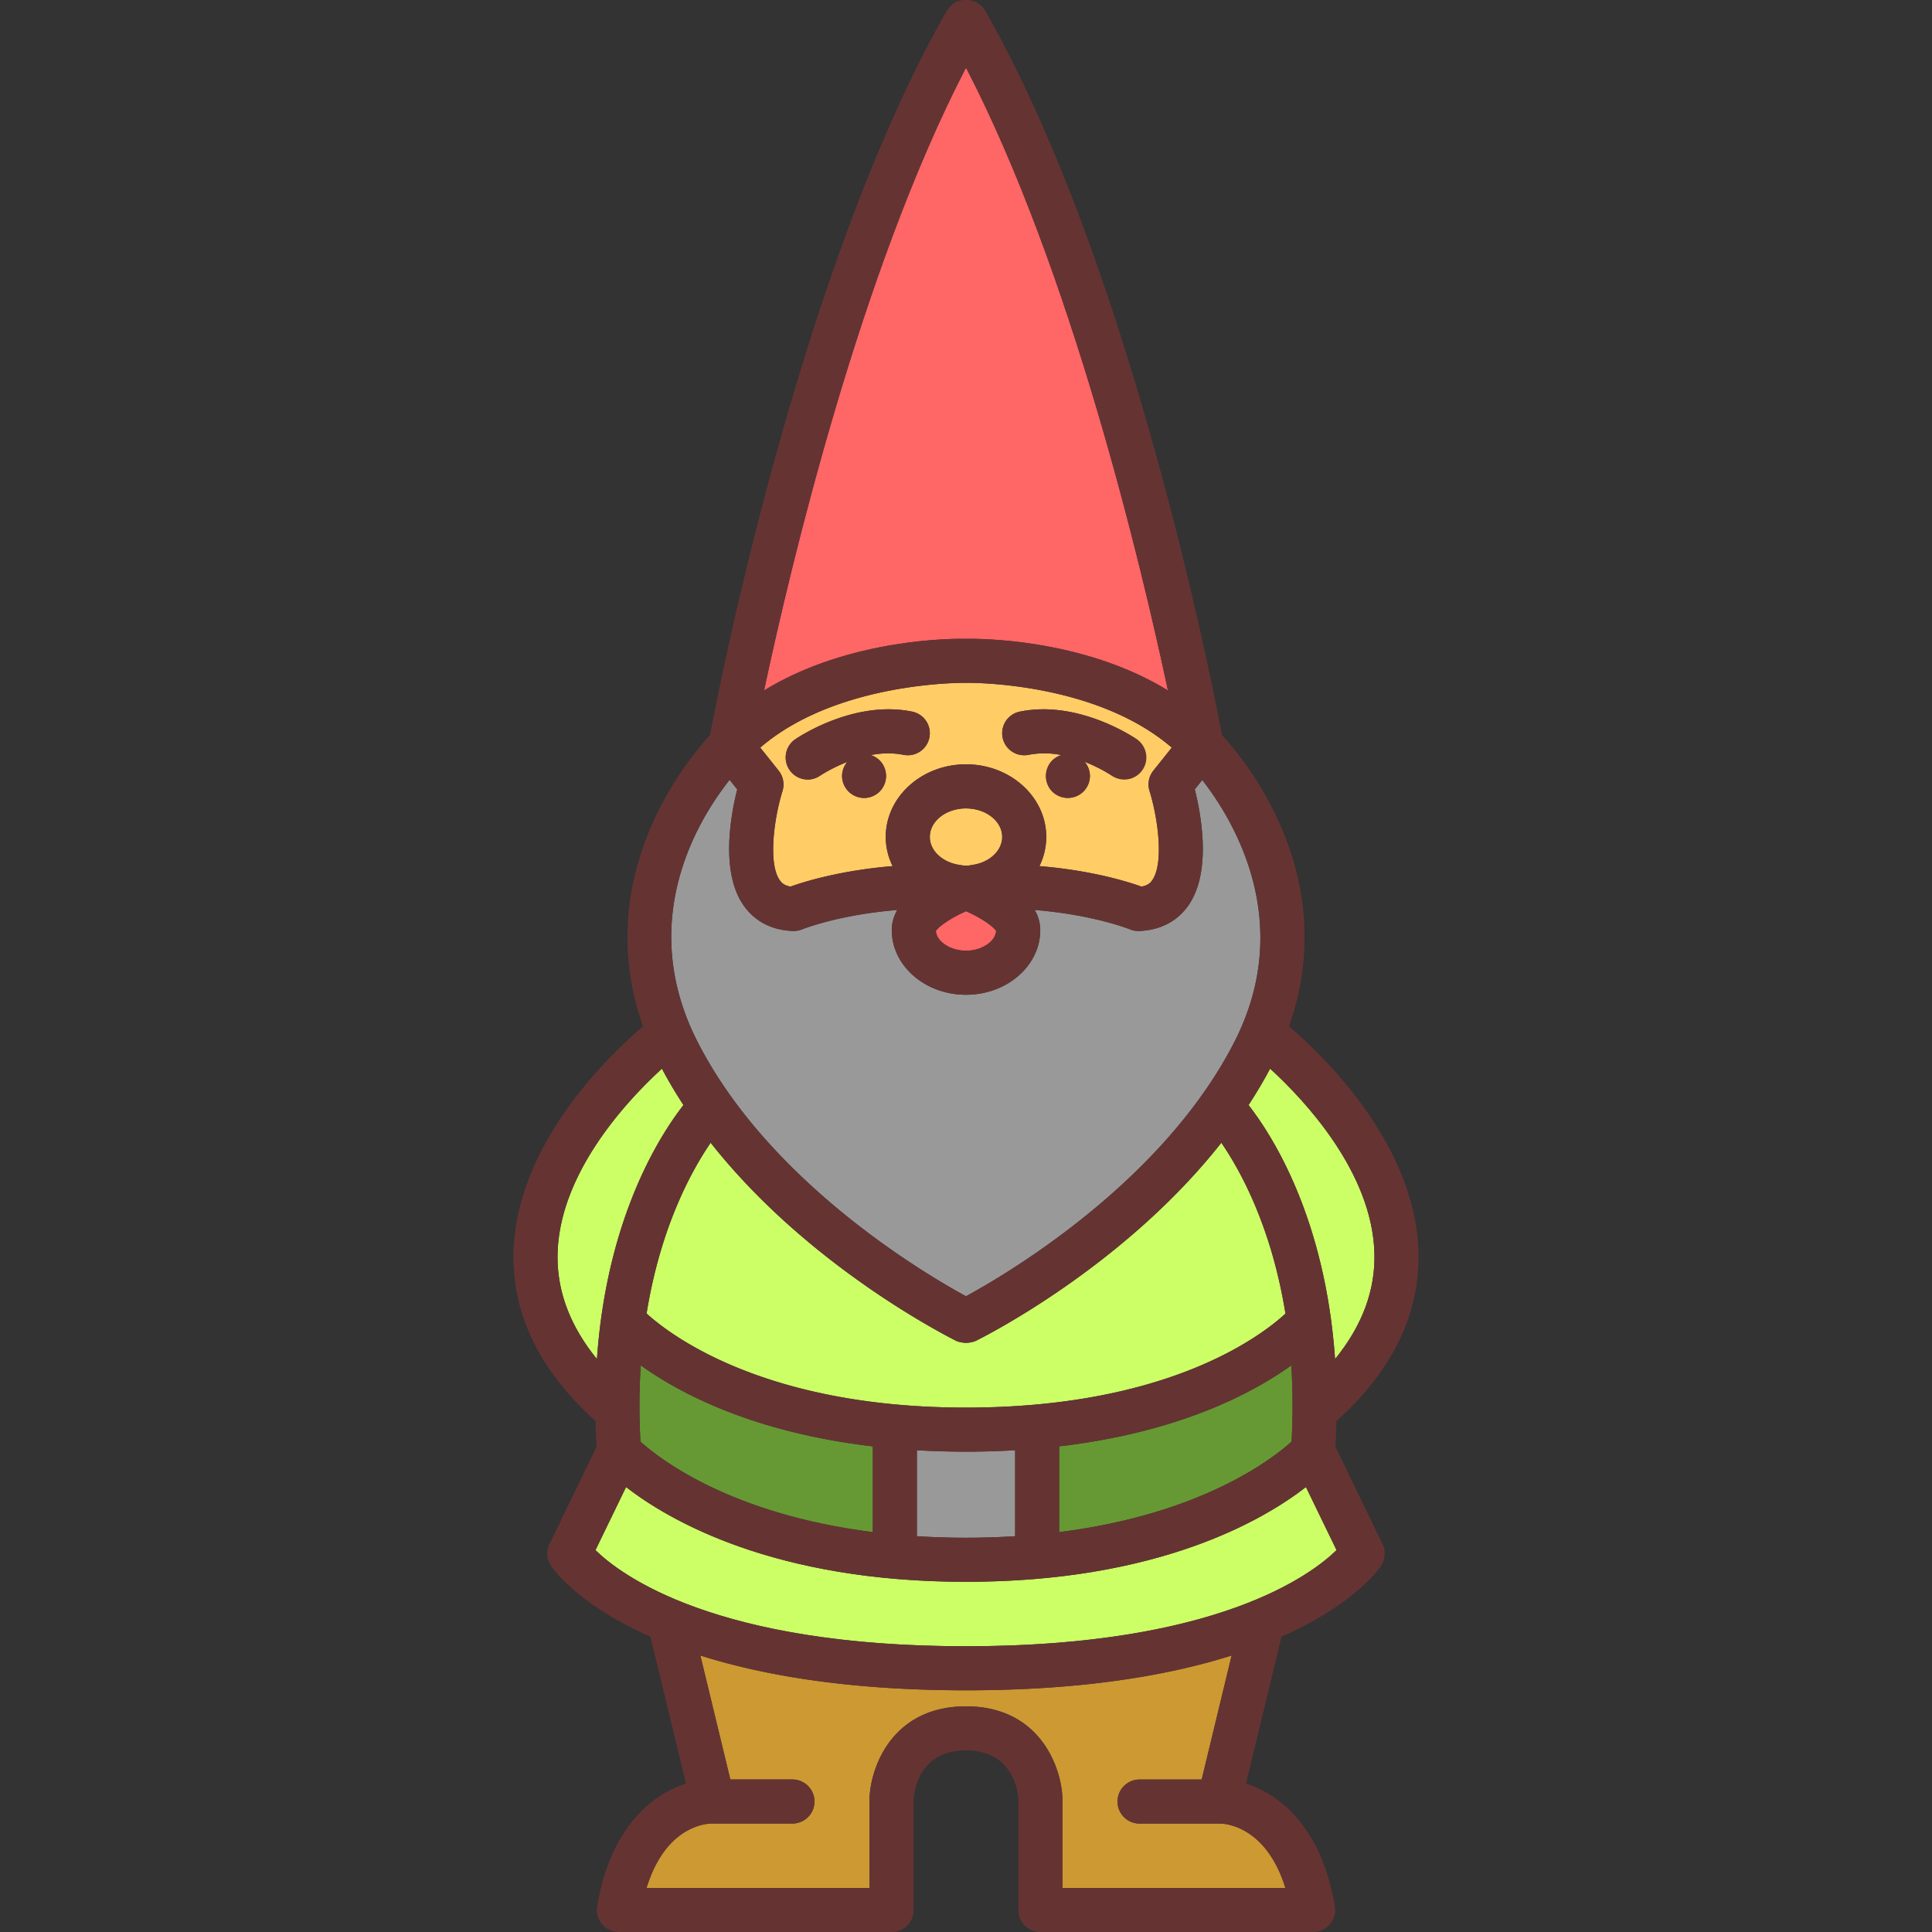 <svg version="1.1" id="Capa_1" xmlns="http://www.w3.org/2000/svg" x="0" y="0" viewBox="0 0 438.64 438.64" xml:space="preserve"><rect x="0" y="0" width="438.64" height="438.64" fill="#333333" stroke="none"/><path d="M212.47 211.39c.2 2.4 3.31 4.46 6.85 4.46 3.54 0 6.66-2.06 6.85-4.46-.64-1.14-3.69-3.12-6.84-4.52-3.16 1.4-6.22 3.4-6.86 4.52z" fill="#f66"/><path d="M219.32 294.3c9.2-5 44.7-25.86 60.98-57.83 13.8-27.11-.19-50.21-7.34-59.38l-1.7 2.13c1.44 5.71 3.9 18.8-1.5 26.42-1.77 2.5-5.13 5.51-11.14 5.73-.73.02-1.44-.1-2.1-.38-.1-.05-8.2-3.3-21.6-4.4a9.17 9.17 0 0 1 1.26 4.57c0 8.1-7.56 14.69-16.86 14.69s-16.85-6.6-16.85-14.69c0-1.66.47-3.18 1.26-4.56-13.4 1.1-21.5 4.35-21.61 4.4-.66.26-1.38.39-2.1.37-6-.22-9.37-3.23-11.14-5.73-5.4-7.62-2.94-20.7-1.5-26.42l-1.73-2.17c-7.22 9.12-21.25 32.03-7.31 59.42 16.28 31.97 51.79 52.83 60.98 57.83z" fill="#999"/><path d="M219.32 183.53c-4.53 0-8.22 2.9-8.22 6.48 0 3.16 2.9 5.8 6.72 6.36 1.35.24 1.82.22 3 0 3.82-.57 6.72-3.2 6.72-6.36 0-3.57-3.69-6.47-8.22-6.47z" fill="#fc6"/><path d="M219.33 145.04c2.33-.05 26.35-.24 45.84 11.73-6.02-28.29-21.88-95.2-45.85-141.4-23.97 46.21-39.83 113.11-45.85 141.4 19.54-12 43.62-11.78 45.86-11.73z" fill="#f66"/><path d="M221.53 304.44a5.9 5.9 0 0 1-4.42 0c-1.58-.84-33.47-16.72-55.76-44.99-4.3 6.28-11.38 19.06-14.55 38.77 5.63 5.1 27.12 21.36 72.52 21.36 45.77 0 66.99-16.23 72.53-21.34-3.17-19.72-10.25-32.52-14.56-38.79-22.28 28.27-54.16 44.19-55.76 44.99z" fill="#cf6"/><path d="M177.66 179.59c-1.9 6.1-3.34 16.43-.61 20.28.42.59 1.04 1.2 2.45 1.42 2.97-1.07 11.15-3.65 23.16-4.65-1-2.03-1.56-4.27-1.56-6.63 0-9.09 8.17-16.48 18.22-16.48 10.05 0 18.22 7.4 18.22 16.48 0 2.36-.56 4.6-1.55 6.63 12 1 20.19 3.58 23.15 4.65 1.41-.22 2.04-.83 2.45-1.42 2.73-3.85 1.3-14.18-.6-20.29a5 5 0 0 1 .86-4.6l4.19-5.24c-17.69-15.24-46.68-14.71-46.72-14.71-.05 0-29.1-.47-46.71 14.7l4.18 5.25a5 5 0 0 1 .87 4.61zm53.87-18.02c13.3-2.73 26.04 5.92 26.58 6.3a5 5 0 0 1-5.67 8.23 34.7 34.7 0 0 0-6.19-3.14 5 5 0 0 1 1.21 3.22 5.03 5.03 0 0 1-8.54 3.54 5.04 5.04 0 0 1 0-7.07 5.02 5.02 0 0 1 2.05-1.22 19.2 19.2 0 0 0-7.42-.06 5 5 0 0 1-2.02-9.8zm-51 6.3c.54-.38 13.28-9.03 26.58-6.3a5 5 0 0 1-2.02 9.8 19.13 19.13 0 0 0-7.4.07c.75.24 1.46.64 2.03 1.21a5.01 5.01 0 0 1-3.54 8.53 5.03 5.03 0 0 1-5-5 5 5 0 0 1 1.2-3.2 35.01 35.01 0 0 0-6.16 3.11 4.97 4.97 0 0 1-6.96-1.27 5 5 0 0 1 1.27-6.96z" fill="#fc6"/><path d="M219.32 359.13c-43.5 0-67.38-13.91-77.18-21.51l-6.94 14.32c5.77 5.66 27.22 21.82 84.12 21.82 56.82 0 78.34-16.16 84.13-21.82l-6.95-14.32c-9.8 7.6-33.67 21.51-77.18 21.51zM312.04 284.45c-.53-18.3-15.75-34.56-23.67-41.82-1.52 2.84-3.16 5.6-4.9 8.26 5.4 6.92 17.41 25.67 19.64 57.67 6.17-7.58 9.18-15.65 8.93-24.1z" fill="#cf6"/><path d="M293.24 327.3c.33-6.18.28-11.95-.07-17.3-8.8 6.32-25.52 15.2-52.7 18.38v19.47c32.42-4.08 48.54-16.72 52.77-20.56z" fill="#693"/><path d="M258.73 414.02a5 5 0 1 1 0-10h14.1l6.8-28.17c-14.12 4.48-33.64 7.91-60.3 7.91-26.68 0-46.2-3.43-60.32-7.9l6.8 28.16h14.1a5 5 0 1 1 0 10h-18.24c-1.11-.01-10.5.35-14.88 14.62h50.64v-20.6c.34-7.13 5.33-20.63 21.9-20.63 16.55 0 21.54 13.5 21.87 20.63v20.6h50.64c-4.6-14.87-14.75-14.61-14.87-14.63h-18.25z" fill="#c93"/><path d="M155.18 250.89a106 106 0 0 1-4.9-8.26c-7.92 7.26-23.14 23.52-23.68 41.82-.25 8.46 2.76 16.53 8.93 24.11 2.23-32.01 14.25-50.76 19.65-57.67z" fill="#cf6"/><path d="M145.4 327.3c4.23 3.83 20.35 16.47 52.76 20.55v-19.47C171 325.2 154.28 316.32 145.48 310c-.36 5.35-.41 11.12-.08 17.3z" fill="#693"/><path d="M208.16 329.26v19.52a177.81 177.81 0 0 0 22.32 0v-19.52a191.27 191.27 0 0 1-22.32 0z" fill="#999"/><path d="M183.38 176.98c.98 0 1.97-.29 2.83-.89.05-.03 2.55-1.7 6.17-3.11a5 5 0 0 0-1.2 3.2 5.03 5.03 0 0 0 8.54 3.54 5.04 5.04 0 0 0 0-7.07 5.04 5.04 0 0 0-2.04-1.21c2.38-.45 4.92-.59 7.41-.07a5 5 0 0 0 2.02-9.8c-13.3-2.73-26.04 5.92-26.58 6.3a5 5 0 0 0 2.85 9.1zM233.55 171.37a19.2 19.2 0 0 1 7.42.06c-.76.25-1.48.65-2.05 1.22a5.03 5.03 0 0 0 0 7.07 5.04 5.04 0 0 0 7.07 0 5.05 5.05 0 0 0 1.47-3.54 5 5 0 0 0-1.21-3.22 34.7 34.7 0 0 1 6.19 3.14 4.97 4.97 0 0 0 6.94-1.28 5 5 0 0 0-1.27-6.96c-.54-.37-13.28-9.03-26.58-6.29a5 5 0 0 0 2.02 9.8z" fill="#633"/><path d="M322.04 284.12c-.74-24.4-21.54-44.39-29.4-51.1 5.28-14.86 4.68-30.44-1.89-45.52a76.1 76.1 0 0 0-13.31-20.6c-2.53-13.39-21.09-107.35-53.78-164.49-1.37-2.4-4.58-3-6.82-1.85a5.72 5.72 0 0 0-1.86 1.85c-32.68 57.14-51.24 151.1-53.78 164.49a76.14 76.14 0 0 0-13.3 20.6c-6.57 15.08-7.17 30.66-1.9 45.52-7.86 6.7-28.66 26.7-29.4 51.1-.42 14.07 5.85 27.02 18.62 38.52.04 1.92.1 3.87.22 5.86l-10.68 22.04a5 5 0 0 0 .3 4.9c.4.62 5.94 8.76 22.63 16.16l8.06 33.35c-7.66 2.42-17.18 9.94-20.17 27.87a5 5 0 0 0 4.93 5.82h61.92a5 5 0 0 0 5-5v-25.21c.15-2.08 1.41-11.02 11.9-11.02 10.51 0 11.74 9.01 11.88 11.01v25.22a5 5 0 0 0 5 5h61.92a5 5 0 0 0 4.93-5.82c-2.99-17.93-12.51-25.45-20.17-27.87l8.06-33.35c16.7-7.4 22.23-15.53 22.63-16.16a5 5 0 0 0 .3-4.9L303.2 328.5c.11-2 .18-3.94.23-5.86 12.76-11.5 19.03-24.45 18.6-38.52zM219.32 15.36c23.97 46.22 39.83 113.12 45.85 141.4-19.49-11.96-43.51-11.77-45.84-11.72-2.24-.06-26.32-.27-45.86 11.72 6.02-28.28 21.88-95.18 45.85-141.4zm0 139.67c.04 0 29.03-.53 46.72 14.7l-4.19 5.25a5 5 0 0 0-.86 4.6c1.9 6.11 3.33 16.44.6 20.29-.41.59-1.04 1.2-2.45 1.42-2.96-1.07-11.15-3.66-23.15-4.65.99-2.03 1.55-4.27 1.55-6.63 0-9.09-8.17-16.48-18.22-16.48-10.05 0-18.22 7.4-18.22 16.48 0 2.36.56 4.6 1.56 6.63-12 1-20.2 3.58-23.16 4.65-1.41-.22-2.03-.83-2.45-1.42-2.73-3.85-1.29-14.18.6-20.28a5 5 0 0 0-.86-4.61l-4.19-5.24c17.63-15.18 46.67-14.71 46.72-14.71zm1.5 41.33a6.52 6.52 0 0 1-3 0c-3.82-.55-6.72-3.19-6.72-6.35 0-3.57 3.69-6.47 8.22-6.47 4.54 0 8.22 2.9 8.22 6.47 0 3.16-2.9 5.8-6.71 6.35zm5.35 15.03c-.19 2.4-3.3 4.46-6.85 4.46-3.54 0-6.66-2.06-6.85-4.46.64-1.13 3.7-3.11 6.86-4.52 3.15 1.4 6.2 3.38 6.84 4.52zm-60.52-34.33 1.73 2.16c-1.44 5.71-3.9 18.8 1.5 26.42 1.77 2.5 5.13 5.51 11.15 5.73.7.02 1.43-.1 2.09-.38.1-.04 8.2-3.3 21.6-4.4a9.17 9.17 0 0 0-1.26 4.57c0 8.1 7.57 14.69 16.86 14.69 9.3 0 16.85-6.6 16.85-14.69 0-1.66-.47-3.18-1.26-4.56 13.4 1.1 21.5 4.34 21.6 4.39.66.27 1.38.4 2.1.38 6.02-.22 9.38-3.23 11.15-5.73 5.4-7.62 2.94-20.7 1.5-26.42l1.7-2.13c7.15 9.17 21.14 32.27 7.34 59.38-16.28 31.97-51.79 52.83-60.98 57.83-9.2-5-44.7-25.86-60.98-57.83-13.95-27.4.1-50.3 7.31-59.41zm53.67 142.52c-45.4 0-66.9-16.26-72.52-21.36 3.17-19.71 10.24-32.5 14.55-38.77 22.29 28.27 54.18 44.15 55.76 44.99a5.9 5.9 0 0 0 4.42 0c1.6-.8 33.48-16.72 55.76-44.99 4.31 6.28 11.4 19.07 14.56 38.8-5.54 5.1-26.75 21.33-72.53 21.33zm73.85-9.58c.35 5.35.4 11.12.07 17.3-4.23 3.83-20.35 16.47-52.76 20.55v-19.47c27.17-3.18 43.88-12.06 52.69-18.38zm-62.7 19.26v19.52a177.78 177.78 0 0 1-22.3 0v-19.52a191.26 191.26 0 0 0 22.3 0zm-32.3-.88v19.47c-32.42-4.08-48.54-16.72-52.77-20.56-.33-6.17-.28-11.94.08-17.3 8.8 6.33 25.51 15.21 52.68 18.4zm-71.57-43.93c.54-18.3 15.76-34.56 23.68-41.82 1.51 2.84 3.15 5.6 4.9 8.26-5.4 6.9-17.42 25.66-19.65 57.67-6.17-7.58-9.18-15.65-8.93-24.1zm165.24 144.2h-50.63v-20.6c-.33-7.14-5.33-20.64-21.89-20.64-16.56 0-21.55 13.5-21.88 20.63v20.6h-50.65c4.38-14.27 13.77-14.63 14.88-14.63h18.25a5 5 0 1 0 0-10h-14.1L159 375.86c14.12 4.48 33.64 7.91 60.31 7.91s46.2-3.43 60.32-7.9l-6.8 28.16h-14.11a5 5 0 1 0 0 10h18.24c.12 0 10.27-.25 14.87 14.62zm11.6-76.71c-5.78 5.66-27.3 21.82-84.12 21.82-56.9 0-78.35-16.16-84.13-21.82l6.95-14.32c9.8 7.6 33.67 21.51 77.18 21.51 43.51 0 67.38-13.91 77.18-21.51l6.95 14.32zm-.33-43.38c-2.23-32-14.24-50.75-19.64-57.67 1.74-2.66 3.38-5.42 4.9-8.26 7.92 7.26 23.14 23.53 23.67 41.82.25 8.46-2.76 16.53-8.93 24.11z" fill="#633"/></svg>
